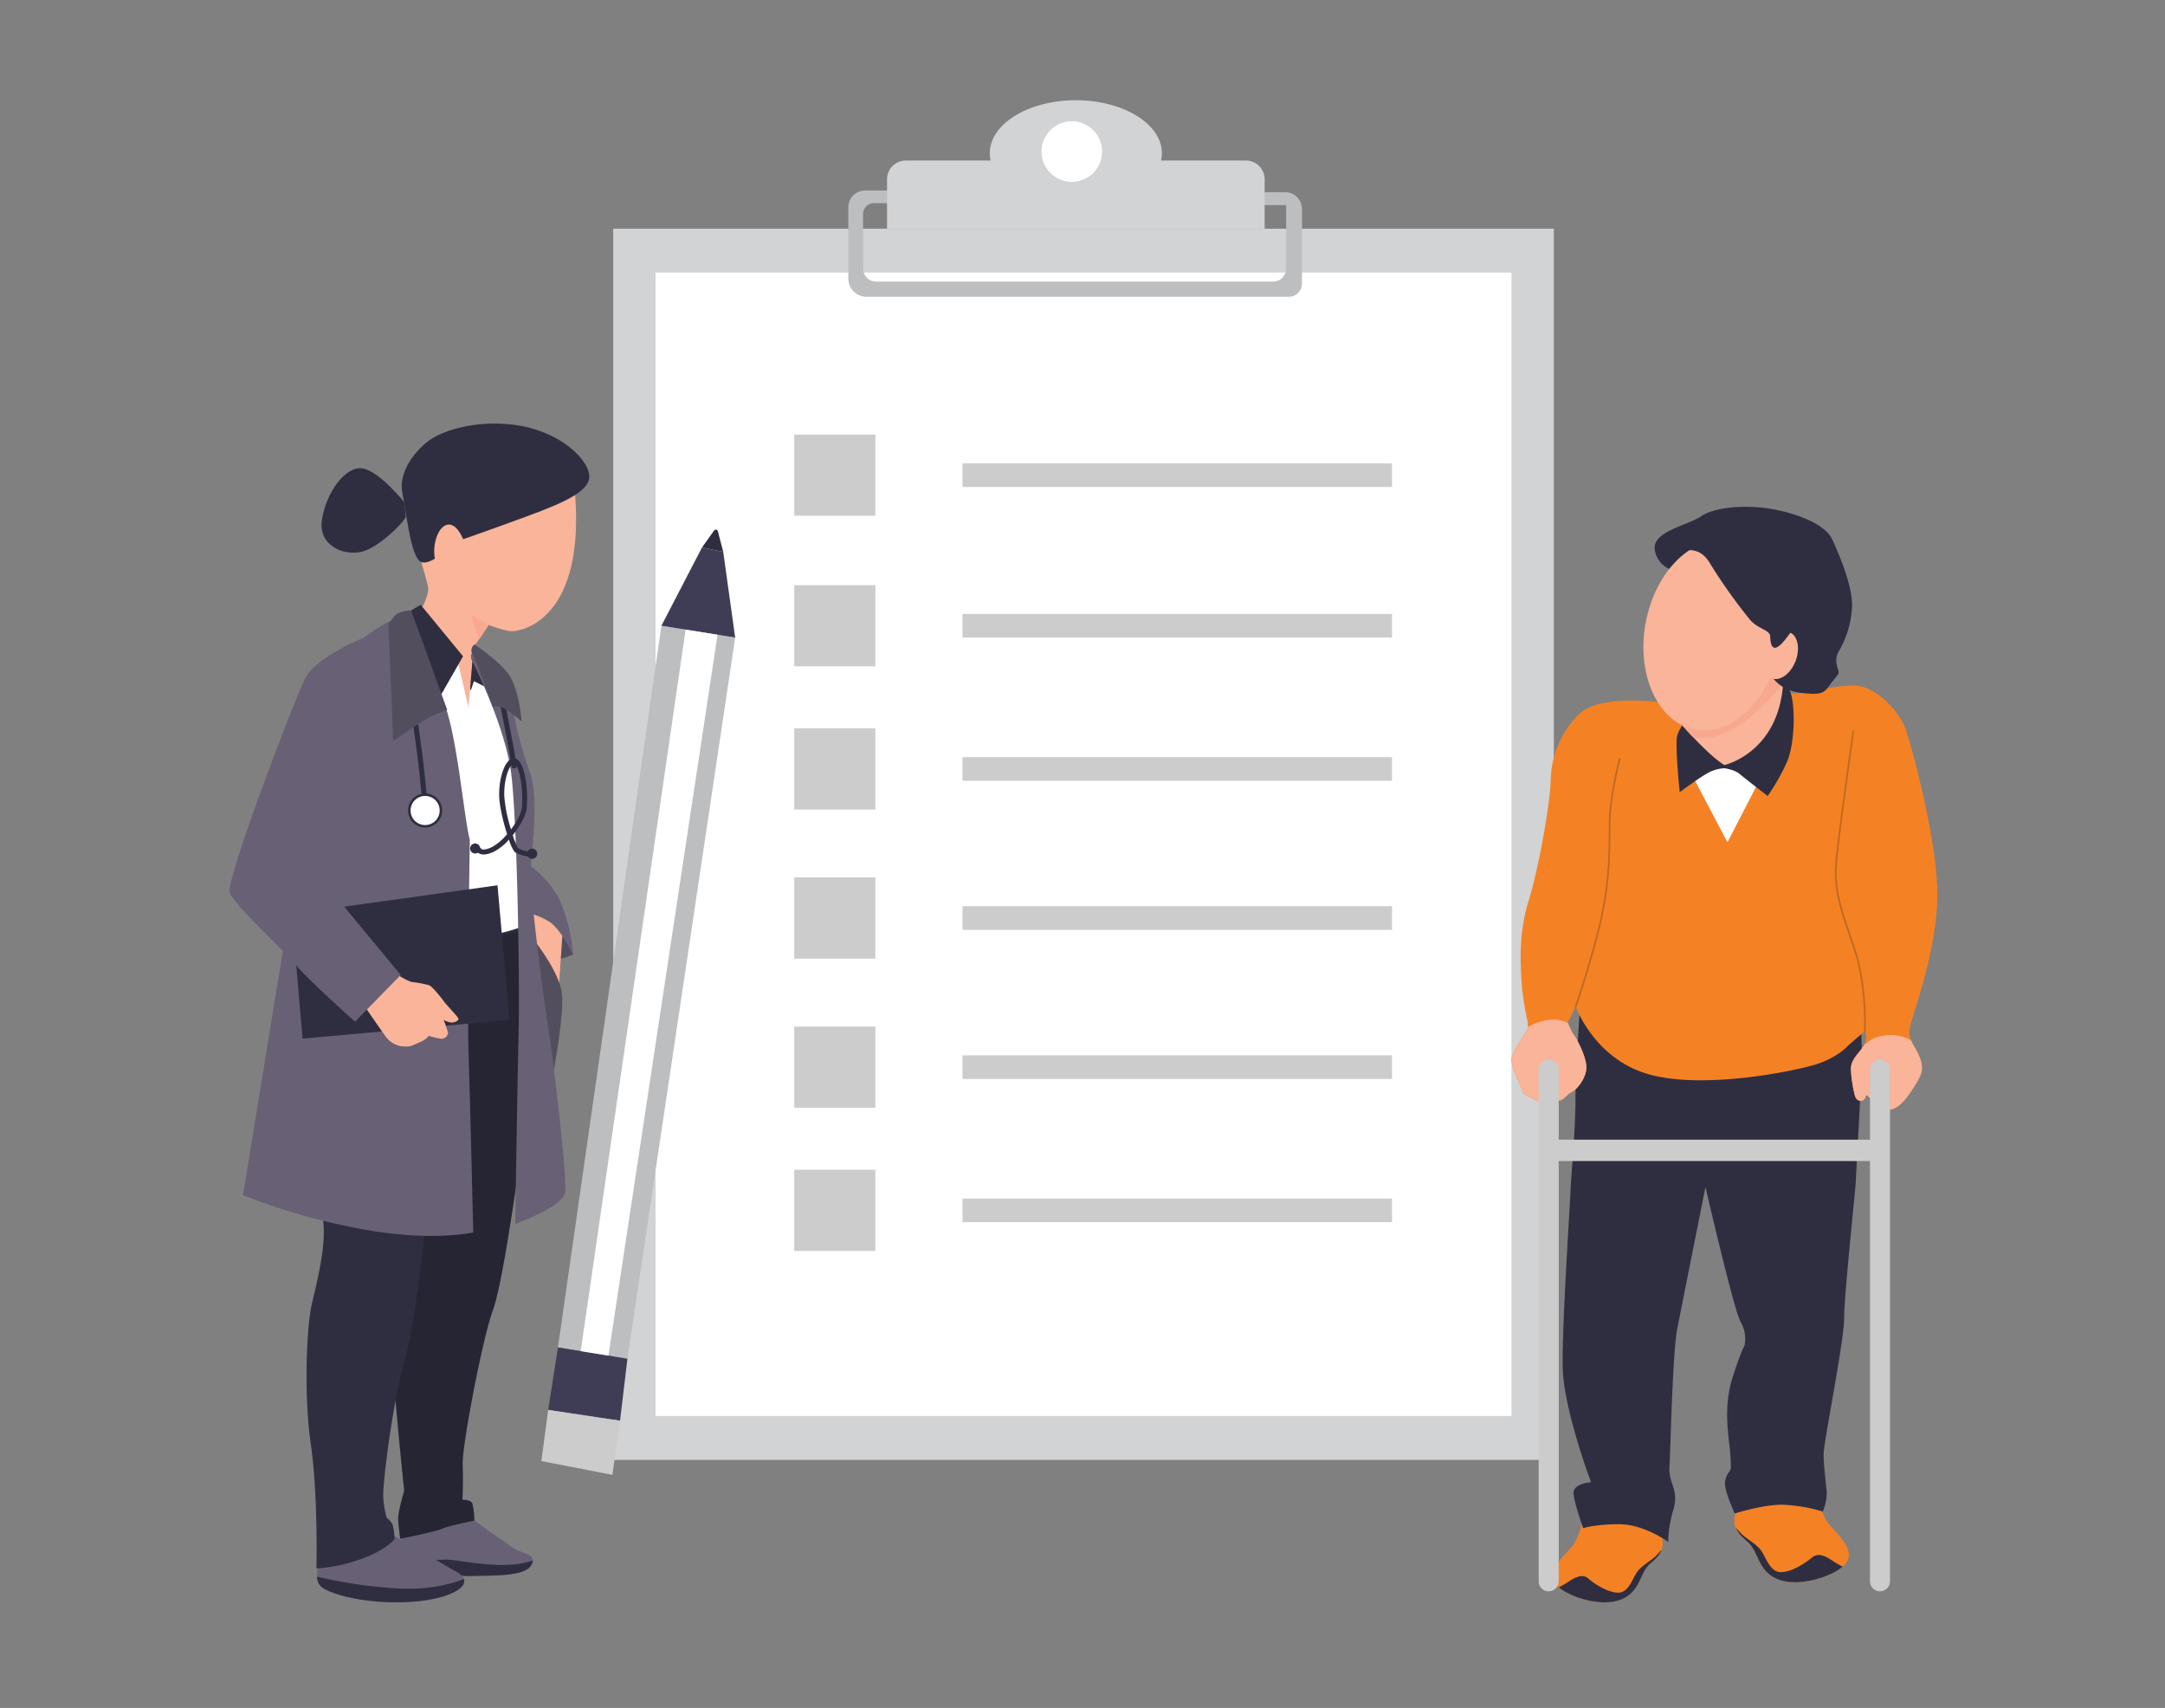 <svg id="baa36164-44b0-4800-812c-787913d6cbe0" data-name="Layer 1" xmlns="http://www.w3.org/2000/svg" width="865.76" height="682.89" viewBox="0 0 865.76 682.89"><rect x="0" y="0" width="865.76" height="682.89" fill="#808080" stroke="none"/><rect x="245.22" y="91.45" width="376.15" height="492.26" fill="#d1d3d4"/><rect x="262.15" y="108.98" width="342.28" height="457.18" fill="#fff"/><path d="M358.92,78.72h0a2.55,2.55,0,0,0-2.55-2.55H345.93a6.7,6.7,0,0,0-6.69,6.69v28.53a7.28,7.28,0,0,0,7.28,7.28H515.33a5.31,5.31,0,0,0,5.31-5.31V83.55A6.68,6.68,0,0,0,514,76.86h-9.63a2.55,2.55,0,0,0-2.56,2.56h0A2.56,2.56,0,0,0,504.32,82h10v25.38a5.22,5.22,0,0,1-5.22,5.21H350.36a5.22,5.22,0,0,1-5.22-5.21V85.58a4.37,4.37,0,0,1,4.4-4.36l6.81,0A2.55,2.55,0,0,0,358.92,78.72Z" fill="#bcbec0"/><rect x="317.6" y="173.76" width="32.46" height="32.46" fill="#ccc"/><rect x="317.6" y="233.97" width="32.46" height="32.46" fill="#ccc"/><rect x="317.6" y="291.22" width="32.46" height="32.46" fill="#ccc"/><rect x="317.6" y="350.83" width="32.46" height="32.46" fill="#ccc"/><rect x="317.6" y="410.45" width="32.46" height="32.46" fill="#ccc"/><rect x="317.6" y="467.7" width="32.46" height="32.46" fill="#ccc"/><rect x="384.89" y="185.27" width="171.76" height="9.44" fill="#ccc"/><rect x="384.89" y="245.48" width="171.76" height="9.44" fill="#ccc"/><rect x="384.89" y="302.73" width="171.76" height="9.44" fill="#ccc"/><rect x="384.89" y="362.34" width="171.76" height="9.44" fill="#ccc"/><rect x="384.89" y="421.96" width="171.76" height="9.44" fill="#ccc"/><rect x="384.89" y="479.21" width="171.76" height="9.44" fill="#ccc"/><polygon points="223.11 538.75 250.9 543.25 293.99 254.92 264.48 250.2 223.11 538.75" fill="#bcbec0"/><polygon points="280.71 218.91 289.21 220.65 293.99 254.92 264.48 250.2 280.71 218.91" fill="#3f3d56"/><path d="M280.71,218.91l4.86-6.8a.84.84,0,0,1,1.49.27l2.15,8.27Z" fill="#2f2e41"/><polygon points="223.11 538.75 219.22 563.72 247.95 568.04 250.9 543.25 223.11 538.75" fill="#3f3d56"/><polygon points="244.9 589.69 247.95 568.04 219.22 563.72 216.47 584.18 244.9 589.69" fill="#ccc"/><polygon points="232.21 540.23 274.16 251.75 286.94 253.79 243.3 542.02 232.21 540.23" fill="#fff"/><path d="M189.73,608s12.74,9.18,16.21,11.32,9.09,1.95,6.43,6.57-16.24,3.92-24.16,4.2-16.48-2.83-25-3.11-1.09-15.22-1.09-15.22S181.1,603.21,189.73,608Z" fill="#686175" data-primary="true"/><path d="M212.37,625.89a4.17,4.17,0,0,0,.68-2c-11.45,4.34-30.2-.48-34.86-.32l-18.77.63a3.62,3.62,0,0,0,3.84,2.83c8.51.28,17,3.37,25,3.11S209.7,630.5,212.37,625.89Z" fill="#2f2e41"/><path d="M210.1,370.59s2.53,63.76-.74,84.21-8.21,57.91-12.35,69.31-12.29,54.09-12,61.42-.1,14.13-.1,14.13,3.39-.12,4,1.56a34.85,34.85,0,0,1,.79,6.75s-10.09,2-12.88,3.26-16.76,4-16.76,4-.75-5.05-.83-7.88S161.64,596,161.64,596s-3.31-31-4.52-50.13,4.14-61.15,3.92-67.93,6.5-109.24,6.5-109.24l39.48-1.9Z" fill="#2f2e41"/><path d="M210.1,370.59s2.53,63.76-.74,84.21-8.21,57.91-12.35,69.31-12.29,54.09-12,61.42-.1,14.13-.1,14.13,3.39-.12,4,1.56a34.85,34.85,0,0,1,.79,6.75s-10.09,2-12.88,3.26-16.76,4-16.76,4-.75-5.05-.83-7.88S161.64,596,161.64,596s-3.31-31-4.52-50.13,4.14-61.15,3.92-67.93,6.5-109.24,6.5-109.24l39.48-1.9Z" opacity="0.2"/><path d="M156,613.1s19.59,11.21,23,13.37,7.46,3.14,6.45,6.56-9.94,7.12-24,7.6-27.2-2.43-32.4-5.69.11-13.56.11-13.56S144,607.3,156,613.1Z" fill="#686175" data-primary="true"/><path d="M185.5,633a3.23,3.23,0,0,0,.07-1.69c-4.15,1.68-13.1,4.43-26,3.83a188.4,188.4,0,0,1-32.73-4.74,5.15,5.15,0,0,0,2.27,4.51c5.2,3.23,18.24,6.17,32.4,5.69S184.48,636.43,185.5,633Z" fill="#2f2e41"/><path d="M173.39,458.85s-6.22,66.88-11.29,84-9,50-8.86,55.11a36.43,36.43,0,0,0,1.43,9,6.34,6.34,0,0,1,2.35,2.75,25.34,25.34,0,0,1,.75,5.62s-2.68,4.05-12.73,7.78a65.19,65.19,0,0,1-18.51,4s.71-29.4-2.23-49.63-1.61-47.43.36-55.94,6-23.93,4.51-33.49-4-19.06-4-19.06l-4.59-18.5Z" fill="#2f2e41"/><path d="M176.88,244.42s-12.67,4.2-16.69,8.09,7.42,119.17,7.42,119.17,18.57,3.13,25.72,2.89,16.77-4,16.77-4-2.57-64.69-6.08-78.5a209.19,209.19,0,0,0-8.4-25.71l-15-19.08Z" fill="#fff" stroke="#263238" stroke-linecap="round" stroke-linejoin="round"/><path d="M192.44,263.57l4.73,12.63L189,272.09S191.72,264.67,192.44,263.57Z" fill="#2f2e41"/><path d="M188.29,276l4.15-12.33-3.9-7.49S185.78,272,188.29,276Z" fill="#2f2e41"/><path d="M229.55,193s-21.68,9.33-36.16,13.08-26.22,10-26.14,14.59c0,0,3.19,10.54,3.9,13.81s-3.15,10-3.15,10,8.88,11.08,14.06,15.81l5.31,22.59,2-24.25a100.06,100.06,0,0,0,6-8.75s7.81,3,10.2,2.43C205.54,252.37,235.67,250.66,229.55,193Z" fill="#f9b499"/><polygon points="195.28 249.96 188.22 245.76 191.65 255.56 195.28 249.96" fill="#f7a88f"/><path d="M182.48,216.54s12.16-4.18,28.37-10.15,26.1-10.6,24.69-17.15S224,173.32,208.78,170.37s-31.61.87-38.46,6.71-10.81,13.55-9.4,20.1,3,23,6.62,26.92S182.48,216.54,182.48,216.54Z" fill="#2f2e41"/><path d="M186.4,218.8s-2.77-10-7.54-9-7.07,12.16-3.45,17.26,9,1.49,9,1.49" fill="#f9b499"/><path d="M161.63,200.76S151.4,188,144.7,187.25s-14.15,9.59-15.92,20.25,8.52,14.71,15.62,13.17,17.87-12.57,17.85-14.13S161.63,200.76,161.63,200.76Z" fill="#2f2e41"/><path d="M185.17,262.41l-9,15.74s-7.66-18.95-9.33-23.17a56.39,56.39,0,0,1-2.5-10.89l3.89-2.27Z" fill="#2f2e41"/><path d="M229.2,381.61s-4.92,2.18-7.92,2.27-1.21-7.29-.09-12.65S227.12,377.68,229.2,381.61Z" fill="#686175" data-primary="true"/><path d="M229.2,381.61s-4.92,2.18-7.92,2.27-1.21-7.29-.09-12.65S227.12,377.68,229.2,381.61Z" opacity="0.2"/><path d="M225.15,370.08l-1.56,23.11-9.72-13-1.05-1.3-1.21-17.3S223,364.16,225.15,370.08Z" fill="#f9b499"/><path d="M210,344.61s9.89,6.32,14.22,16.18a70.16,70.16,0,0,1,5,20.82s-5-10.15-9.44-13A28,28,0,0,0,211,365Z" fill="#686175" data-primary="true"/><path d="M164.34,244.09s6.85,23.59,12.6,35.51,8.7,48.85,10.94,56.12c0,0-1.15,66.14-.49,85.9s1.85,71.12,1.85,71.12-16.25,3.94-44.68-1.31-47.37-13.62-47.37-13.62,19.64-121,20.15-122.72S127,322.56,128,302.19s.69-29.4,9.39-39.87S164.34,244.09,164.34,244.09Z" fill="#686175" data-primary="true"/><path d="M214,376.47s9.72,12.33,10.7,20.67-3.29,31.1-3.29,31.1Z" fill="#686175" data-primary="true"/><path d="M214,376.47s9.72,12.33,10.7,20.67-3.29,31.1-3.29,31.1Z" opacity="0.2"/><path d="M188.49,263.62s13.65,26.46,16,46.15,3.4,83.5,2.91,102.73-1.35,76.88-1.35,76.88,19-6.85,19.92-12.55-4.62-52.94-6.75-65.87-6.86-52.28-7.1-59.58,4-31.2-.33-42.92A155.77,155.77,0,0,1,205.36,285s1-7.5-4.87-15.81S187.16,258,188.49,263.62Z" fill="#686175" data-primary="true"/><path d="M205.55,307.23a1,1,0,0,1-1-.85c-1.28-8.68-4.9-26.4-4.94-26.58a1,1,0,1,1,2-.4c0,.18,3.67,18,5,26.68a1,1,0,0,1-.84,1.14Z" fill="#2f2e41"/><path d="M211,342.4l-.17,0c-.65-.11-3.92-.75-5.12-1.87a17.68,17.68,0,0,1-2.2-4.83,21.39,21.39,0,0,1-6,4.84c-2.37,1.09-4.23,1.38-5.55.86a2.35,2.35,0,0,1-1.35-1.19,1,1,0,1,1,1.85-.77c.14.19,1.3.63,4.21-.72a21,21,0,0,0,6.11-5.21c-1.52-4.77-3-10.9-3.15-14.94-.2-5.78,1.31-11.75,3.59-14.19a3.22,3.22,0,0,1,2.24-1.17,2.46,2.46,0,0,1,1.92.89c2.45,2.53,3.85,10.59,3.28,18.75-.21,3.11-2.64,7.43-5.61,11.08a28.91,28.91,0,0,0,2.06,5.17,12.48,12.48,0,0,0,4.08,1.33,1,1,0,0,1-.18,2Zm-5.48-37.21h0a1.49,1.49,0,0,0-.85.53c-1.66,1.78-3.25,7-3,12.76a58.07,58.07,0,0,0,2.68,13.13c2.35-3.09,4.19-6.51,4.36-8.92.56-8-1-15.39-2.72-17.23A.78.78,0,0,0,205.55,305.19Z" fill="#2f2e41"/><path d="M192,339.26a2,2,0,1,1-2.09-2A2,2,0,0,1,192,339.26Z" fill="#2f2e41"/><path d="M214.83,341.26a2,2,0,1,1-4.06.17,2,2,0,0,1,1.94-2.11h0A2,2,0,0,1,214.83,341.26Z" fill="#2f2e41"/><path d="M197.1,282.91s.25-.87,2.81-.38,8.68,5.92,8.68,5.92-1-13.81-5.75-19.59-13.09-11.15-13.09-11.15a2.88,2.88,0,0,0-.71,4C190.53,264.21,197.1,282.91,197.1,282.91Z" fill="#686175" data-primary="true"/><path d="M197.1,282.91s.25-.87,2.81-.38,8.68,5.92,8.68,5.92-1-13.81-5.75-19.59-13.09-11.15-13.09-11.15a2.88,2.88,0,0,0-.71,4C190.53,264.21,197.1,282.91,197.1,282.91Z" opacity="0.2"/><path d="M170,326.08a1,1,0,0,1-1-1c-.66-19.64-7.48-58.62-7.55-59a1,1,0,0,1,2-.34c.07.39,6.92,39.51,7.58,59.3a1,1,0,0,1-1,1Z" fill="#2f2e41"/><path d="M176.32,323.86a6.32,6.32,0,1,0-6.12,6.52h0A6.32,6.32,0,0,0,176.32,323.86Z" fill="#fff" stroke="#2f2e41" stroke-miterlimit="10"/><path d="M164.34,244.09s-4.71,0-6.62,2.29a35.91,35.91,0,0,0-2.43,3.2s1.22,28,1.49,35.26.39,11.58.39,11.58,10.74-7.71,14.36-9.54a68.46,68.46,0,0,1,7.29-3.06L167.29,252Z" fill="#686175" data-primary="true"/><path d="M164.34,244.09s-4.71,0-6.62,2.29a35.91,35.91,0,0,0-2.43,3.2s1.22,28,1.49,35.26.39,11.58.39,11.58,10.74-7.71,14.36-9.54a68.46,68.46,0,0,1,7.29-3.06L167.29,252Z" opacity="0.2"/><polygon points="121.01 415.27 203.75 407.8 198.94 353.97 116.66 365.43 121.01 415.27" fill="#2f2e41"/><path d="M158.34,389.36s5.27,3.39,6.85,3.34a41.87,41.87,0,0,1,6.37,1.22c1,.15,4.93,5,6,6.53s5.75,6.15,5.78,6.94-1.53,1.43-2.72,1.47a8.43,8.43,0,0,1-3.2-1.08,46.19,46.19,0,0,1,1.76,5.29,2.79,2.79,0,0,1-2.5,2.27,26.53,26.53,0,0,1-5.2-1.21s-.74,1.41-3.86,2.7-3.31,1.7-5.89,1.59a9.45,9.45,0,0,1-7.29-3.72c-1.88-2.51-7.3-10.45-7.71-11a8.72,8.72,0,0,0-1-1.16l11.64-13.07Z" fill="#f9b499"/><path d="M145.65,254.89s-19,7.42-23.55,16.24S90.18,352.06,91.85,356.9s20.92,22.28,26.42,28.87S142,408.5,142,408.5l18.24-18.69-31.72-38.32,14.59-49.08" fill="#686175" data-primary="true"/><path d="M632.85,608.18s-1.5,7.15-4.52,10.54-9.41,9-6.77,13.92,17.31,10.17,26,7.15,7.91-10.94,12.42-14.67,6.08-6.4,4.14-13.18S652,598.39,645.27,596.88,632.85,608.18,632.85,608.18Z" fill="#f48225" data-secondary="true"/><path d="M662.21,622.1c-1.89,1.89-5.64,3.77-7.53,6.41s-3.39,8.28-7.53,8.28-9.41-3.39-12-5.65-6,0-8.28,1.5a30.25,30.25,0,0,1-3.55,2c4.87,4.17,16.78,7.75,24.26,5.14,8.66-3,7.91-10.94,12.42-14.67,2.27-1.9,3.78-3.5,4.48-5.5C663.61,620.61,662.79,621.52,662.21,622.1Z" fill="#2f2e41"/><path d="M727,598.89s1.56,7.43,4.68,10.94,9.73,9.39,7,14.47-18,10.56-27,7.42-8.2-11.33-13-15.2-6.25-6.65-4.29-13.68S707,588.77,714,587.2,727,598.89,727,598.89Z" fill="#f48225" data-secondary="true"/><path d="M696.48,613.36c1.95,1.94,5.86,3.9,7.81,6.64s3.53,8.6,7.82,8.6,9.73-3.52,12.52-5.87,6.25,0,8.59,1.57a32.08,32.08,0,0,0,3.65,2.08c-5,4.33-17.42,8-25.18,5.34-9-3.12-8.21-11.33-12.9-15.24-2.36-2-3.93-3.64-4.65-5.7C695,611.79,695.87,612.75,696.48,613.36Z" fill="#2f2e41"/><path d="M632,399.94s-2,28.14-2,40.26-1.95,32.83-1.95,35.57-3.52,54.33-3.13,71.14,11.33,45.73,11.33,45.73-7.43.39-7,4.69S633.11,611,633.11,611s4.69-1.57,14.46-1.57,19.59,7.08,19.59,7.08-.39-4.69,2-12.9-2-10.2-1.56-17.23,1.21-45.35,3.12-55.12S682,474.59,682,474.59s11.33,49.26,14.07,53.94a13.66,13.66,0,0,1,1.56,9.39s-1.56,2.74-4.69,12.5-2.35,18.37-1.57,25.8a86.8,86.8,0,0,1,.79,10.56c0,1.55-2,2.34-2.34,5.86s3.9,12.51,3.9,12.51,10.94-3.52,18.76-3.52a63.11,63.11,0,0,1,16.42,2.73,18.82,18.82,0,0,0,1.57-8.21c-.39-3.9-1.22-10.16-1.22-14.84s8.21-45,8.21-54.33,4.69-52.78,4.69-55.13,2.35-39.47,2.35-51.2A241.05,241.05,0,0,0,743,396L633.9,388.21Z" fill="#2f2e41"/><path d="M662.67,280.66s-23.31-3.06-31.34,4.95a38.22,38.22,0,0,0-11.21,26.06c0,7.71-4.53,34.65-8.85,48.53s-3.09,26.83-2.78,33a111.66,111.66,0,0,0,2.43,15.42v3.09s-6.17,8.63-6.47,11.71,4,11.1,4.32,12.65,1.54,1.84,4.93,3.64,7.4.32,9.56.32,2.43-1.85,5.24-3.39,5.86-6.17,5.86-9.88-3.09-10.17-4.93-12.95a19.71,19.71,0,0,1-2.44-4.93l3.09-6.47s7.4,21,29.3,27.14,58-1.22,66.87-4,13-7.71,13-7.71l6.49-5.56a6.41,6.41,0,0,1-.62,6.18c-2.17,3.07-4.94,5.24-4.94,8.93a50.23,50.23,0,0,0,1.54,10.49c.62,2.77,3.65,3.08,4.32.62s2.77,3.64,7.39,4.93,8-2.78,11.42-8,4.62-7.4,3.08-12S763,416,763.56,411.65s10.18-28.37,11.1-50.89S764.18,297.53,762,291.38s-11.42-17.27-20.67-17.27-18.24,3.09-22.51,3.09a62.72,62.72,0,0,1-8.33-.62l-43.78,4.32Z" fill="#f48225" data-secondary="true"/><g opacity="0.2"><path d="M630.08,402.85l-.11,0a.34.34,0,0,1-.21-.44c0-.16,5.58-15.91,9.55-32.35s4-29,4-39.94V330c0-11.06,4-26.46,4-26.61a.35.35,0,0,1,.42-.25.36.36,0,0,1,.25.42c0,.16-4,15.47-4,26.44v.1c0,11,0,23.47-4,40.11-4,16.47-9.51,32.25-9.56,32.41A.36.36,0,0,1,630.08,402.85Z"/></g><path d="M767.91,423.41c-1-2.89-2.65-5.07-3.64-7.36a15.66,15.66,0,0,0-7.77-2.2c-7.41,0-10.18,3.39-10.18,3.39l-.63.19a8.37,8.37,0,0,1-.6,1.05c-2.16,3.08-4.94,5.25-4.94,8.94a50.15,50.15,0,0,0,1.55,10.48c.62,2.78,3.65,3.09,4.31.62s2.78,3.65,7.4,4.94,8-2.78,11.42-8S769.46,428,767.91,423.41Z" fill="#f9b499"/><g opacity="0.2"><path d="M745.72,412.65h0a.34.34,0,0,1-.32-.36c0-.17.86-17.38-4-32.24-.75-2.3-1.47-4.42-2.15-6.43-3.8-11.24-6.32-18.67-5.27-29.49,1-10.38,4.56-35.8,6.07-46.66.35-2.5.61-4.32.72-5.17a.34.34,0,1,1,.68.1c-.11.84-.37,2.67-.72,5.17-1.51,10.85-5.06,36.27-6.06,46.63-1,10.67,1.46,18,5.24,29.2.68,2,1.4,4.14,2.15,6.43,4.9,15,4,32.32,4,32.5A.34.34,0,0,1,745.72,412.65Z"/></g><path d="M676,308.69l14.8,28.07L707.18,305s-5.26-8.64-14.19-10.18S673.24,301,676,308.69Z" fill="#fff"/><path d="M689.59,307.16a15.6,15.6,0,0,0-7.09,2.15c-3.71,2.17-10.79,7.41-10.79,7.41s-1.55-14.19-1.22-21.28,16.34-20.36,26.52-24.05,17.27,0,19.12,5.86,1.54,20.35-1.55,27.44a84.87,84.87,0,0,1-7.71,13.57s-9.56-7.4-11.4-8.95S689.59,307.16,689.59,307.16Z" fill="#2f2e41"/><path d="M677,291.62a6.26,6.26,0,0,0,6.21,0,47.48,47.48,0,0,0,7.29-4.79" fill="none" stroke="#263238" stroke-linecap="round" stroke-linejoin="round"/><rect x="619.56" y="455.67" width="129.82" height="8.55" fill="#ccc"/><path d="M751.79,636.26h0a4,4,0,0,1-4-4V427.63a4,4,0,0,1,4-4h0a4,4,0,0,1,4,4V632.24a4,4,0,0,1-4,4Z" fill="#ccc"/><path d="M689.57,305.89s21.7-4.8,23.5-32.84a8,8,0,0,0-2.64-1.85,7.73,7.73,0,0,0-2.4-.59c-1.09,3-4.2,8.12-9.48,13.35-6.11,6.06-15,10.9-25.93,6C672.62,289.94,683.68,302.47,689.57,305.89Z" fill="#f9b499"/><path d="M676.94,294.62a43.7,43.7,0,0,1-4.83-5.59s32.19-8.15,35.85-19.12c0,0,4.16,1.32,5.11,3.14C713.07,273.05,694.06,298.93,676.94,294.62Z" fill="#f7a88f"/><path d="M673.69,228.06a9.9,9.9,0,0,1-11.75-7.16c-.06-.23-.1-.47-.14-.71-1.67-7.62,12.52-9.81,18.54-13.81s18.77-4.49,28-2.89,21.35,5.67,24.37,12.24,8.71,19.87,7.83,28.14a39.33,39.33,0,0,1-5.2,16.5c-1.89,3.21-.67,6.08-.22,7.73s-.49,1.82-3,5.26-3,4.64-11.26,3.75-11.26-4.93-13.37-8-6.73-15.3-10.46-21-4.57-12.28-10.61-16.64C681.52,228,678.37,227.1,673.69,228.06Z" fill="#2f2e41"/><ellipse cx="684.85" cy="253.99" rx="38.37" ry="27.21" transform="translate(310.73 881.33) rotate(-79.54)" fill="#f9b499"/><ellipse cx="712.03" cy="262" rx="9.88" ry="6.41" transform="translate(212.08 832.68) rotate(-68.98)" fill="#f9b499"/><path d="M720.41,249.89s-2.36.22-5.52,4.52c-5.32,7.24-6.9,4.87-7,0-.07-2.5-5-3-8-6.53a211.22,211.22,0,0,1-16.05-22.58c-4-7-10-5.11-10-5.11s-10.61-6.43,10.95-9.43C684.77,210.76,726.4,222.15,720.41,249.89Z" fill="#2f2e41"/><path d="M629.46,413.85a20,20,0,0,1-2.43-4.79c-5.95-3.11-12.71-.28-16.09,1.59v1.05s-6.16,8.63-6.47,11.71,4,11.1,4.32,12.65,1.54,1.84,4.94,3.64,7.39.32,9.55.32,2.44-1.85,5.25-3.39,5.86-6.17,5.86-9.88S631.31,416.62,629.46,413.85Z" fill="#f9b499"/><path d="M619.3,636.26h0a4,4,0,0,1-4-4V427.63a4,4,0,0,1,4-4h0a4,4,0,0,1,4,4V632.24a4,4,0,0,1-4,4Z" fill="#ccc"/><path d="M498.21,64.18H464.3a13.27,13.27,0,0,0,.33-2.89c0-11.71-15.41-21.21-34.41-21.21s-34.41,9.5-34.41,21.21a13.27,13.27,0,0,0,.33,2.89H362.23a7.51,7.51,0,0,0-7.51,7.51V91.45h151V71.69A7.51,7.51,0,0,0,498.21,64.18Z" fill="#d1d3d4"/><circle cx="428.59" cy="60.6" r="12.12" fill="#fff"/></svg>